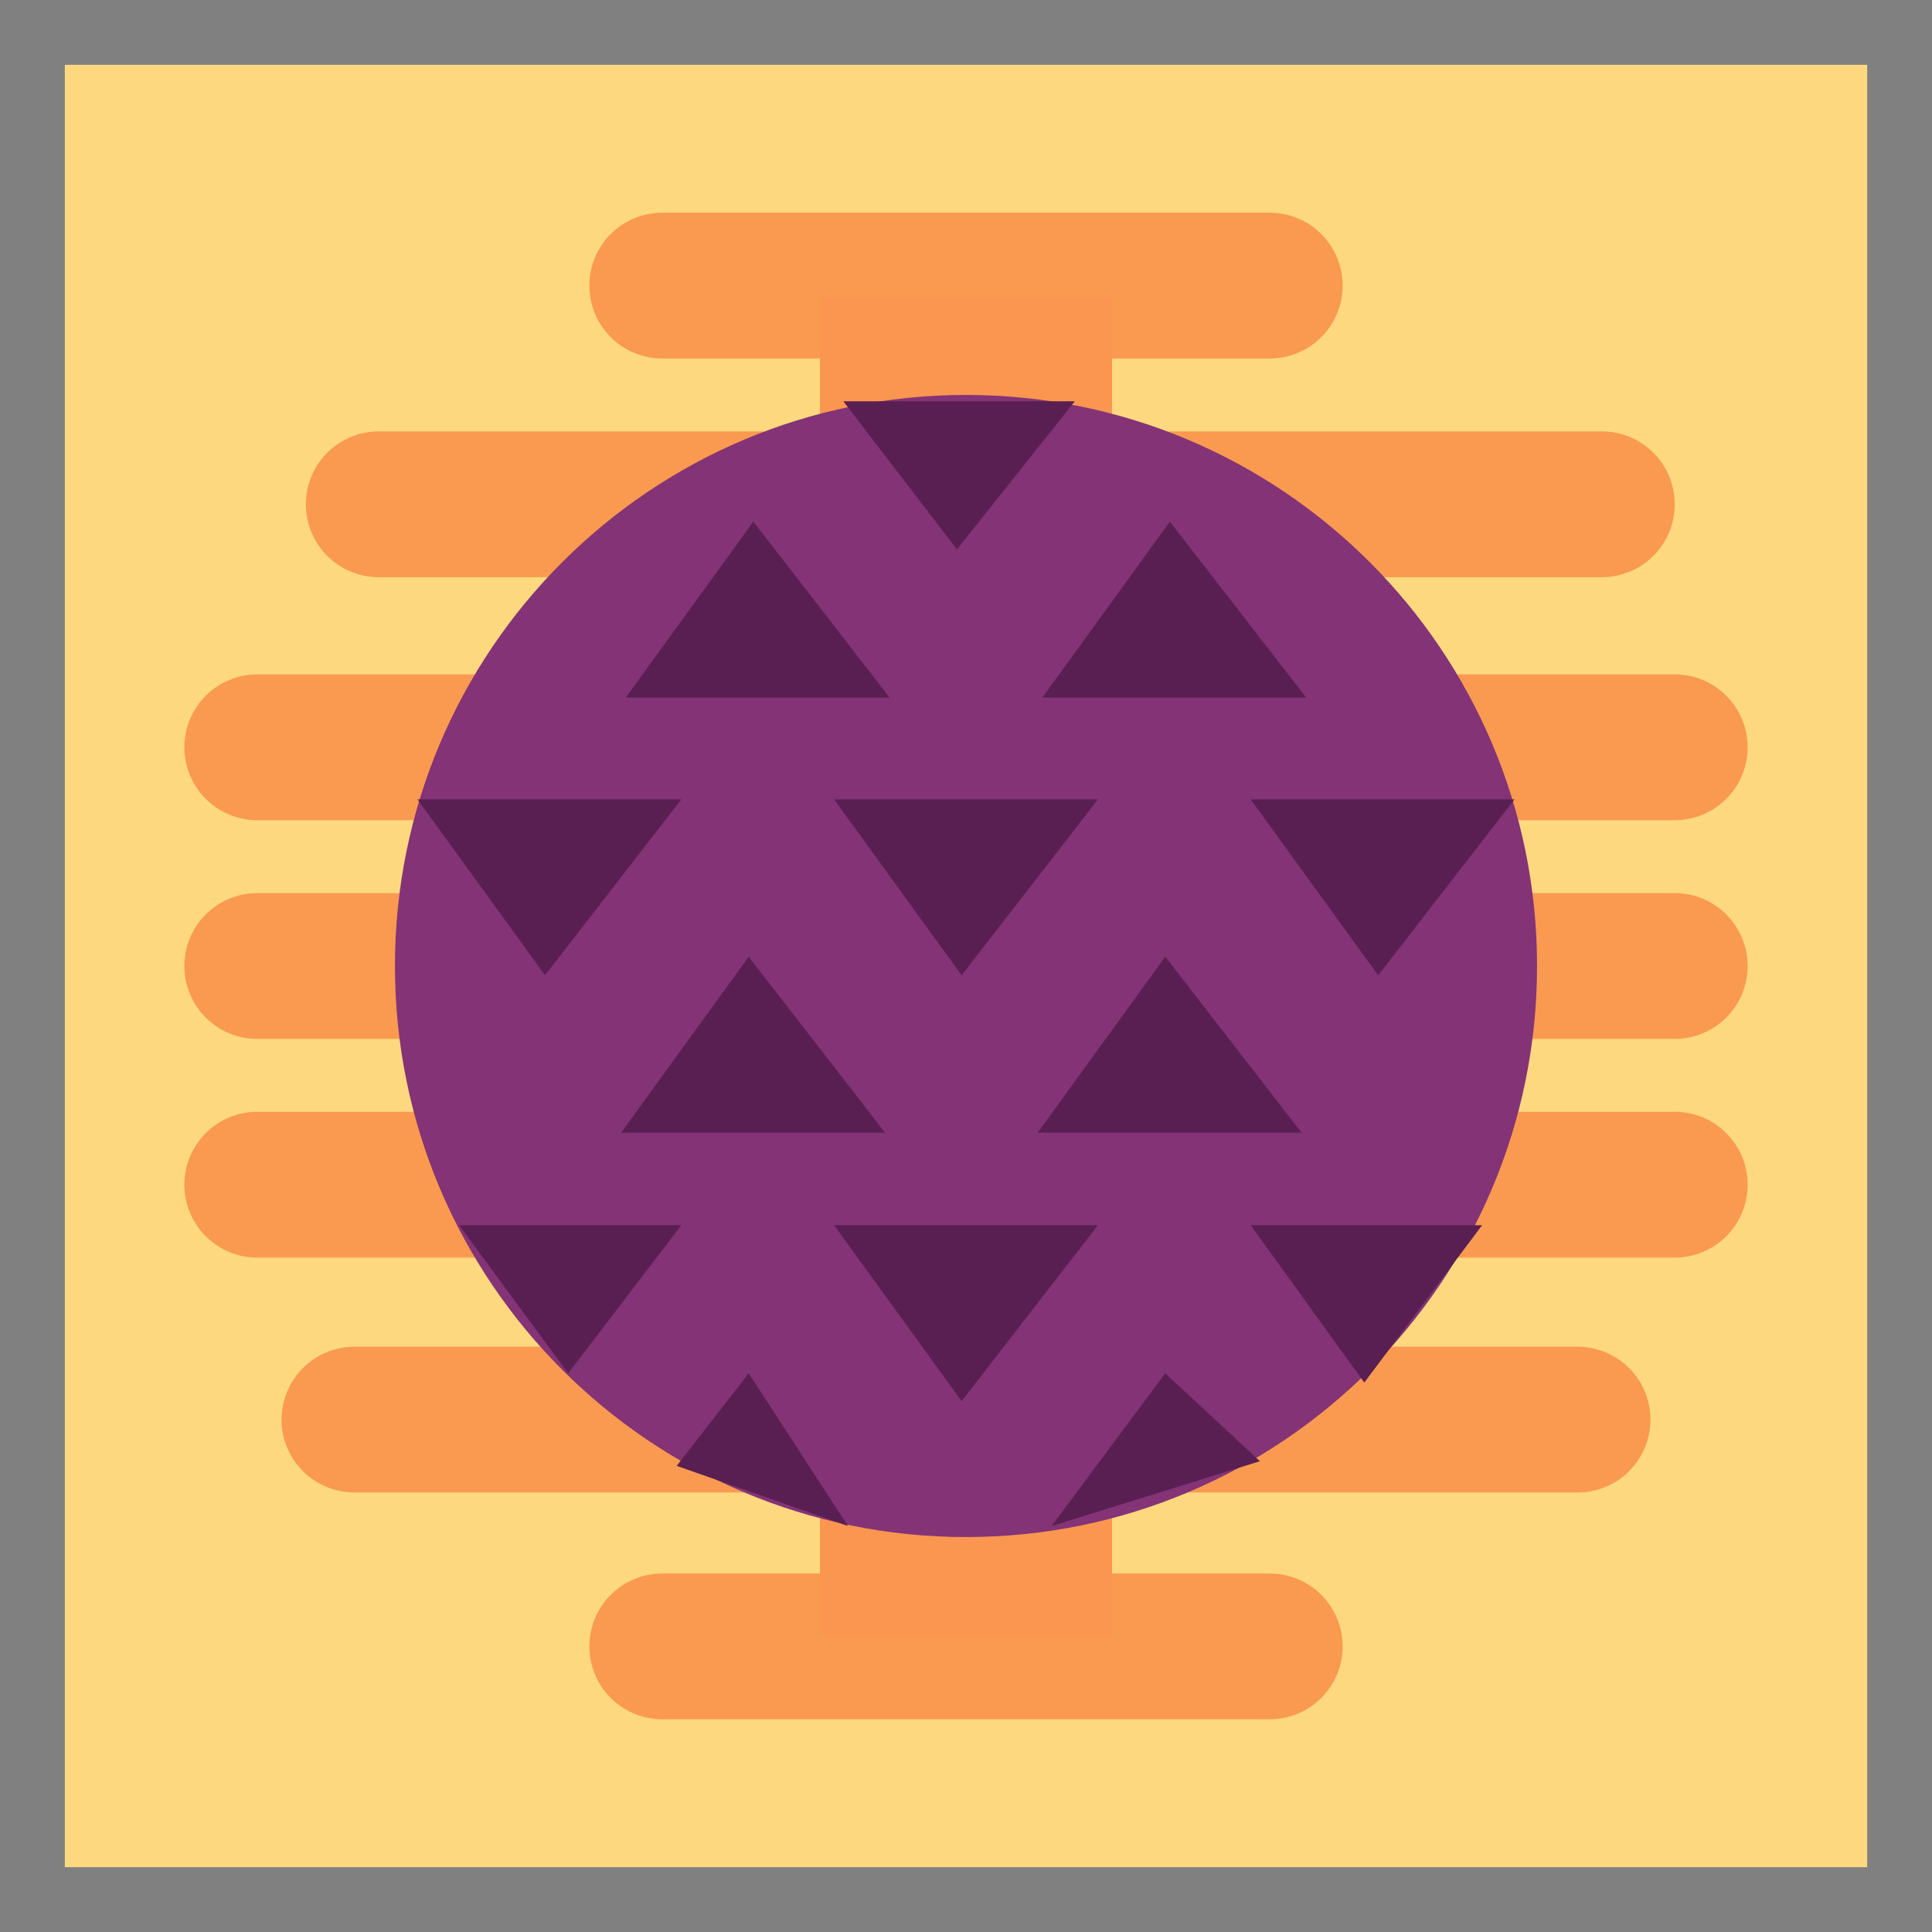 <svg version="1.1" xmlns="http://www.w3.org/2000/svg" xmlns:xlink="http://www.w3.org/1999/xlink" width="59.63" height="59.63" viewBox="0,0,59.63,59.63"><g transform="translate(-210.185,-150.185)"><g data-paper-data="{&quot;isPaintingLayer&quot;:true}" fill-rule="nonzero" stroke-linejoin="miter" stroke-miterlimit="10" stroke-dasharray="" stroke-dashoffset="0" style="mix-blend-mode: normal"><path d="M211.185,208.815v-57.63h57.63v57.63z" fill="#fed87e" stroke="#808080" stroke-width="2" stroke-linecap="butt"/><g fill="#fa964f" stroke="#f99a50"><path d="M249.375,159h-18.75" stroke-width="4.5" stroke-linecap="round"/><path d="M230.625,201h18.75" stroke-width="4.5" stroke-linecap="round"/><path d="M218.125,180h43.75" stroke-width="4.5" stroke-linecap="round"/><path d="M218.125,186.75h43.75" stroke-width="4.5" stroke-linecap="round"/><path d="M218.125,173.25h43.75" stroke-width="4.5" stroke-linecap="round"/><path d="M221.875,165.75c0,0 14.448,0 21.061,0c5.886,0 16.689,0 16.689,0" stroke-width="4.5" stroke-linecap="round"/><path d="M235.493,200.625v-41.25h9.014v41.25z" stroke-width="0" stroke-linecap="butt"/><path d="M221.125,194h37.75" stroke-width="4.5" stroke-linecap="round"/></g><path d="M222.375,180c0,-9.734 7.891,-17.625 17.625,-17.625c9.734,0 17.625,7.891 17.625,17.625c0,9.734 -7.891,17.625 -17.625,17.625c-9.734,0 -17.625,-7.891 -17.625,-17.625z" fill="#833376" stroke="none" stroke-width="0" stroke-linecap="butt"/><path d="M235.929,174.857h8.143l-4.207,5.429z" fill="#591f52" stroke="none" stroke-width="0" stroke-linecap="butt"/><path d="M248.786,174.857h8.143l-4.207,5.429z" fill="#591f52" stroke="none" stroke-width="0" stroke-linecap="butt"/><path d="M223.071,174.857h8.143l-4.207,5.429z" fill="#591f52" stroke="none" stroke-width="0" stroke-linecap="butt"/><path d="M233.436,166.286l4.207,5.429h-8.143z" data-paper-data="{&quot;index&quot;:null}" fill="#591f52" stroke="none" stroke-width="0" stroke-linecap="butt"/><path d="M246.293,166.286l4.207,5.429h-8.143z" data-paper-data="{&quot;index&quot;:null}" fill="#591f52" stroke="none" stroke-width="0" stroke-linecap="butt"/><path d="M233.293,179.714l4.207,5.429h-8.143z" data-paper-data="{&quot;index&quot;:null}" fill="#591f52" stroke="none" stroke-width="0" stroke-linecap="butt"/><path d="M246.15,179.714l4.207,5.429h-8.143z" data-paper-data="{&quot;index&quot;:null}" fill="#591f52" stroke="none" stroke-width="0" stroke-linecap="butt"/><path d="M235.929,188h8.143l-4.207,5.429z" fill="#591f52" stroke="none" stroke-width="0" stroke-linecap="butt"/><path d="M248.786,188h7.143l-3.636,4.857z" fill="#591f52" stroke="none" stroke-width="0" stroke-linecap="butt"/><path d="M224.357,188h6.857l-3.493,4.571z" fill="#591f52" stroke="none" stroke-width="0" stroke-linecap="butt"/><path d="M236.214,162.571h7.143l-3.636,4.571z" fill="#591f52" stroke="none" stroke-width="0" stroke-linecap="butt"/><path d="M233.293,192.571l3.064,4.714l-5.286,-1.857z" data-paper-data="{&quot;index&quot;:null}" fill="#591f52" stroke="none" stroke-width="0" stroke-linecap="butt"/><path d="M246.15,192.571l2.921,2.714l-6.429,2z" data-paper-data="{&quot;index&quot;:null}" fill="#591f52" stroke="none" stroke-width="0" stroke-linecap="butt"/></g></g></svg>